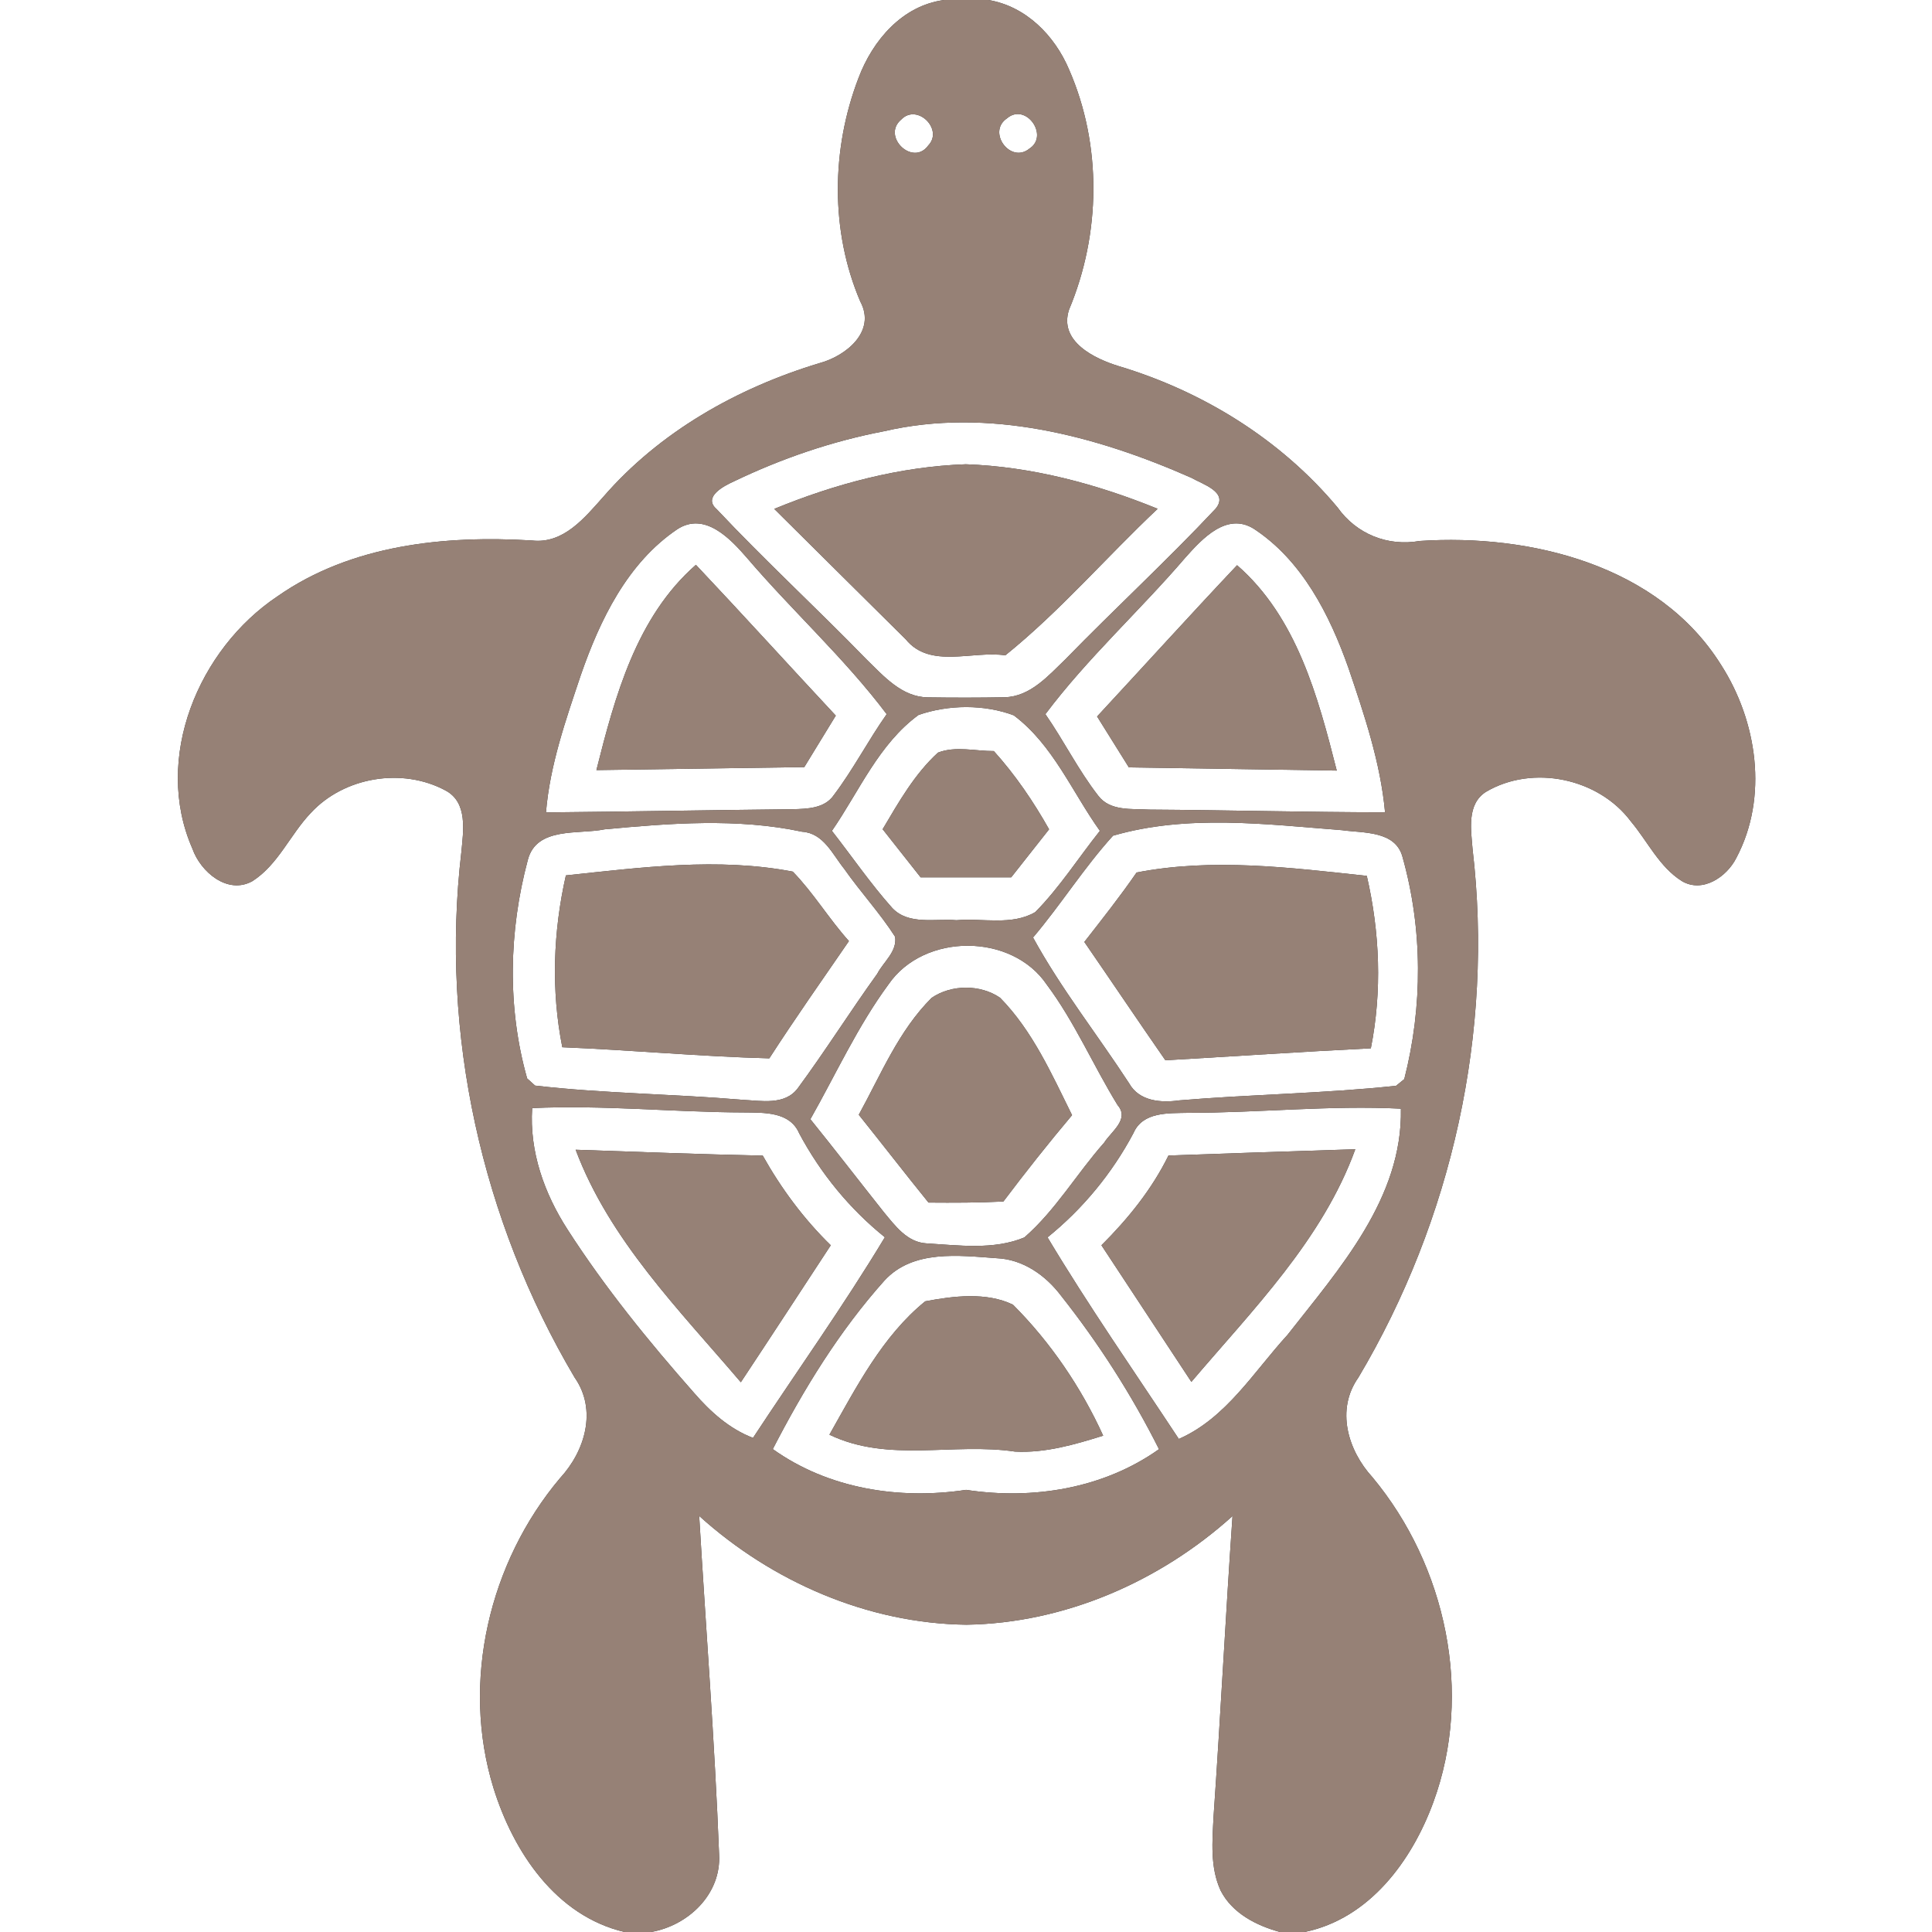 <?xml version="1.0" encoding="UTF-8" ?>
<!DOCTYPE svg PUBLIC "-//W3C//DTD SVG 1.1//EN" "http://www.w3.org/Graphics/SVG/1.1/DTD/svg11.dtd">
<svg width="200pt" height="200pt" viewBox="0 0 200 200" version="1.1" xmlns="http://www.w3.org/2000/svg">
<rect x="0" y="0" width="200" height="200" fill="#333333" stroke="none"/>
<g id="#ffffffff">
<path fill="#ffffff" opacity="1.00" d=" M 0.00 0.00 L 97.74 0.00 C 93.40 0.57 90.33 4.19 88.87 8.08 C 86.05 15.43 85.94 23.91 89.05 31.20 C 90.75 34.33 87.53 36.88 84.80 37.60 C 76.31 40.17 68.28 44.70 62.43 51.46 C 60.51 53.61 58.32 56.33 55.07 55.95 C 46.03 55.40 36.36 56.39 28.74 61.72 C 20.55 67.18 15.81 78.50 19.92 87.86 C 20.76 90.25 23.56 92.66 26.14 91.21 C 28.80 89.50 30.03 86.41 32.16 84.17 C 35.61 80.42 41.64 79.42 46.12 81.83 C 48.45 83.07 47.96 86.03 47.76 88.20 C 45.55 106.97 49.87 126.35 59.48 142.59 C 61.84 145.95 60.57 150.21 57.97 153.02 C 50.63 161.74 47.70 174.13 51.09 185.11 C 53.14 191.69 57.53 198.33 64.65 200.00 L 0.00 200.00 L 0.00 0.00 Z" />
<path fill="#ffffff" opacity="1.00" d=" M 102.32 0.00 L 200.00 0.00 L 200.00 200.00 L 135.05 200.00 C 141.75 198.62 146.15 192.65 148.38 186.56 C 152.53 175.27 149.70 162.08 142.08 152.93 C 139.53 150.14 138.26 145.93 140.62 142.60 C 150.32 126.28 154.66 106.79 152.44 87.90 C 152.28 85.90 151.82 83.24 153.83 81.97 C 158.67 79.11 165.49 80.55 168.84 85.05 C 170.57 87.11 171.76 89.73 174.09 91.20 C 176.24 92.49 178.75 90.78 179.74 88.82 C 183.08 82.53 181.91 74.66 178.16 68.82 C 171.70 58.50 158.43 55.24 146.97 56.00 C 143.65 56.59 140.41 55.28 138.47 52.54 C 132.61 45.52 124.56 40.53 115.84 37.91 C 113.31 37.14 109.57 35.34 110.67 32.05 C 113.96 24.20 114.09 15.03 110.67 7.20 C 109.18 3.68 106.21 0.65 102.32 0.00 Z" />
<path fill="#ffffff" opacity="1.00" d=" M 93.29 12.38 C 94.94 10.66 97.69 13.39 96.10 15.05 C 94.50 17.28 91.23 14.12 93.29 12.38 Z" />
<path fill="#ffffff" opacity="1.00" d=" M 104.23 12.26 C 106.19 10.57 108.64 14.05 106.57 15.38 C 104.62 17.00 102.15 13.68 104.23 12.26 Z" />
<path fill="#ffffff" opacity="1.00" d=" M 91.52 44.64 C 102.30 42.14 113.47 45.10 123.35 49.47 C 124.46 50.12 127.26 50.95 125.84 52.66 C 120.82 58.01 115.40 63.00 110.28 68.26 C 108.51 69.96 106.65 72.12 103.99 72.18 C 101.34 72.23 98.70 72.23 96.05 72.19 C 93.35 72.16 91.47 69.98 89.69 68.25 C 84.59 63.00 79.19 58.03 74.18 52.70 C 72.72 51.43 74.98 50.28 75.98 49.83 C 80.91 47.46 86.14 45.67 91.52 44.64 M 80.15 52.68 C 84.68 57.19 89.23 61.68 93.77 66.19 C 96.28 69.27 100.67 67.33 104.07 67.84 C 109.73 63.28 114.53 57.67 119.84 52.67 C 113.52 50.10 106.82 48.30 99.98 48.06 C 93.15 48.30 86.45 50.09 80.15 52.68 Z" />
<path fill="#ffffff" opacity="1.00" d=" M 60.12 69.90 C 62.10 64.18 64.95 58.27 70.11 54.79 C 72.93 52.95 75.56 55.72 77.29 57.71 C 82.00 63.23 87.43 68.14 91.79 73.93 C 89.87 76.65 88.34 79.63 86.33 82.29 C 85.38 83.70 83.56 83.73 82.05 83.77 C 73.54 83.86 65.03 84.02 56.52 84.10 C 56.92 79.21 58.57 74.53 60.12 69.90 M 61.74 79.72 C 68.91 79.62 76.08 79.52 83.26 79.41 C 84.34 77.63 85.43 75.85 86.52 74.08 C 81.68 68.89 76.91 63.63 72.04 58.47 C 65.88 63.86 63.66 72.08 61.74 79.72 Z" />
<path fill="#ffffff" opacity="1.00" d=" M 122.72 57.71 C 124.44 55.78 126.98 53.00 129.78 54.73 C 134.78 58.00 137.64 63.63 139.58 69.12 C 141.23 73.99 142.91 78.94 143.38 84.09 C 135.24 84.08 127.10 83.86 118.97 83.81 C 117.17 83.70 114.91 84.00 113.68 82.36 C 111.62 79.71 110.13 76.68 108.22 73.93 C 112.57 68.13 118.00 63.22 122.72 57.71 M 113.57 74.17 C 114.66 75.93 115.76 77.69 116.86 79.44 C 124.04 79.56 131.21 79.65 138.38 79.77 C 136.44 72.13 134.24 63.89 128.06 58.51 C 123.18 63.68 118.40 68.96 113.57 74.17 Z" />
<path fill="#ffffff" opacity="1.00" d=" M 86.12 86.01 C 88.94 81.92 90.97 77.02 95.09 74.01 C 98.18 72.94 101.87 72.90 104.94 74.05 C 109.00 77.09 110.98 81.98 113.86 86.01 C 111.63 88.81 109.69 91.87 107.17 94.42 C 104.73 95.85 101.70 95.02 99.01 95.26 C 96.81 95.07 94.06 95.79 92.37 94.00 C 90.11 91.47 88.20 88.67 86.12 86.01 M 91.37 85.84 C 92.68 87.50 93.99 89.16 95.30 90.82 C 98.43 90.82 101.56 90.82 104.68 90.82 C 105.99 89.16 107.30 87.50 108.60 85.85 C 106.97 82.96 105.10 80.21 102.88 77.75 C 100.97 77.76 98.93 77.20 97.10 77.91 C 94.67 80.13 93.03 83.04 91.37 85.84 Z" />
<path fill="#ffffff" opacity="1.00" d=" M 62.60 85.85 C 69.38 85.22 76.32 84.67 83.03 86.10 C 85.25 86.24 86.18 88.44 87.39 89.94 C 89.07 92.34 91.08 94.50 92.66 96.97 C 92.89 98.51 91.45 99.57 90.81 100.81 C 88.00 104.71 85.44 108.78 82.59 112.65 C 81.24 114.46 78.77 113.94 76.83 113.85 C 69.69 113.24 62.50 113.20 55.39 112.38 C 55.19 112.19 54.78 111.82 54.57 111.64 C 52.49 104.31 52.67 96.36 54.64 89.02 C 55.54 85.54 59.91 86.41 62.60 85.85 M 58.58 90.62 C 57.26 96.45 57.04 102.53 58.21 108.41 C 65.36 108.70 72.49 109.37 79.64 109.56 C 82.29 105.45 85.11 101.45 87.88 97.42 C 85.82 95.13 84.21 92.43 82.07 90.23 C 74.31 88.74 66.36 89.80 58.58 90.62 Z" />
<path fill="#ffffff" opacity="1.00" d=" M 115.22 86.51 C 122.91 84.28 131.07 85.33 138.92 85.94 C 141.12 86.25 144.46 85.97 145.19 88.72 C 147.29 96.18 147.29 104.22 145.37 111.71 C 145.16 111.88 144.73 112.22 144.52 112.40 C 137.07 113.20 129.55 113.28 122.08 113.91 C 120.19 114.18 117.93 114.01 116.89 112.15 C 113.60 107.10 109.83 102.34 106.94 97.05 C 109.83 93.64 112.22 89.81 115.22 86.51 M 117.66 90.32 C 115.96 92.79 114.09 95.15 112.25 97.51 C 115.06 101.59 117.82 105.70 120.64 109.76 C 127.73 109.35 134.82 108.87 141.91 108.52 C 143.08 102.62 142.84 96.51 141.49 90.67 C 133.60 89.82 125.54 88.79 117.66 90.32 Z" />
<path fill="#ffffff" opacity="1.00" d=" M 91.98 101.90 C 95.64 96.56 104.74 96.56 108.37 101.94 C 111.26 105.81 113.17 110.30 115.70 114.41 C 116.96 115.87 115.02 117.14 114.31 118.28 C 111.47 121.48 109.28 125.28 106.04 128.10 C 102.86 129.42 99.22 128.91 95.86 128.71 C 93.89 128.58 92.66 126.88 91.51 125.50 C 88.96 122.29 86.46 119.04 83.89 115.86 C 86.54 111.18 88.78 106.24 91.98 101.90 M 96.45 103.29 C 93.03 106.69 91.19 111.24 88.90 115.40 C 91.32 118.42 93.68 121.48 96.12 124.49 C 98.70 124.51 101.29 124.51 103.87 124.38 C 106.16 121.34 108.53 118.35 110.98 115.44 C 108.87 111.19 106.90 106.72 103.53 103.29 C 101.50 101.89 98.49 101.90 96.45 103.29 Z" />
<path fill="#ffffff" opacity="1.00" d=" M 55.09 114.71 C 62.41 114.37 69.72 115.14 77.04 115.16 C 79.08 115.19 81.76 115.06 82.73 117.32 C 84.94 121.46 87.94 125.13 91.60 128.08 C 87.33 135.17 82.50 141.93 77.95 148.85 C 75.49 147.91 73.53 146.13 71.84 144.18 C 67.13 138.84 62.62 133.29 58.76 127.29 C 56.35 123.56 54.79 119.20 55.09 114.71 M 59.59 119.02 C 63.09 128.36 70.33 135.62 76.69 143.09 C 79.81 138.38 82.90 133.64 86.00 128.91 C 83.20 126.18 80.87 123.03 78.96 119.63 C 72.50 119.49 66.04 119.25 59.59 119.02 Z" />
<path fill="#ffffff" opacity="1.00" d=" M 117.34 117.29 C 118.30 115.07 120.97 115.25 122.97 115.20 C 130.32 115.20 137.67 114.40 145.02 114.77 C 145.21 124.04 138.63 131.35 133.27 138.20 C 129.78 142.01 126.93 146.81 122.03 148.96 C 117.46 142.03 112.70 135.21 108.44 128.09 C 112.11 125.12 115.13 121.45 117.34 117.29 M 120.96 119.62 C 119.24 123.12 116.77 126.17 114.02 128.91 C 117.12 133.62 120.22 138.34 123.33 143.05 C 129.67 135.59 136.90 128.34 140.30 118.97 C 133.85 119.18 127.41 119.38 120.96 119.62 Z" />
<path fill="#ffffff" opacity="1.00" d=" M 91.56 132.56 C 94.52 129.34 99.26 129.97 103.18 130.25 C 105.89 130.36 108.24 132.02 109.83 134.12 C 113.74 139.06 117.15 144.39 119.98 150.02 C 114.21 154.11 106.91 155.28 100.01 154.23 C 93.09 155.27 85.77 154.13 80.00 150.01 C 83.19 143.81 86.89 137.78 91.56 132.56 M 95.78 134.71 C 91.35 138.30 88.63 143.62 85.86 148.52 C 91.99 151.46 98.67 149.31 105.08 150.27 C 108.21 150.43 111.25 149.54 114.20 148.62 C 111.93 143.63 108.74 138.94 104.86 135.06 C 102.12 133.73 98.68 134.16 95.78 134.71 Z" />
<path fill="#ffffff" opacity="1.00" d=" M 72.38 156.93 C 79.92 163.74 89.82 168.06 100.04 168.19 C 110.22 168.03 120.07 163.72 127.59 156.94 C 126.87 167.30 126.35 177.66 125.63 188.01 C 125.50 190.58 125.25 193.30 126.36 195.71 C 127.56 198.06 130.05 199.33 132.50 200.00 L 67.40 200.00 C 71.25 199.33 74.68 196.08 74.44 191.96 C 73.99 180.28 73.07 168.61 72.38 156.93 Z" />
</g>
<g id="#000000ff">
<path fill="#968176" opacity="1.00" d=" M 97.74 0.00 L 102.32 0.00 C 106.21 0.65 109.18 3.68 110.67 7.20 C 114.09 15.03 113.96 24.20 110.67 32.05 C 109.57 35.34 113.31 37.14 115.84 37.91 C 124.56 40.53 132.61 45.52 138.47 52.54 C 140.41 55.28 143.65 56.59 146.97 56.00 C 158.43 55.24 171.70 58.50 178.16 68.82 C 181.91 74.66 183.08 82.53 179.74 88.82 C 178.75 90.78 176.24 92.49 174.09 91.20 C 171.76 89.73 170.57 87.11 168.84 85.05 C 165.49 80.55 158.67 79.11 153.83 81.97 C 151.82 83.24 152.28 85.90 152.44 87.90 C 154.66 106.79 150.32 126.28 140.62 142.60 C 138.26 145.93 139.53 150.14 142.08 152.93 C 149.70 162.08 152.53 175.27 148.38 186.56 C 146.15 192.65 141.75 198.62 135.05 200.00 L 132.50 200.00 C 130.05 199.33 127.56 198.06 126.36 195.71 C 125.25 193.30 125.50 190.58 125.63 188.01 C 126.35 177.66 126.87 167.30 127.59 156.94 C 120.07 163.72 110.22 168.03 100.04 168.19 C 89.82 168.06 79.92 163.74 72.38 156.93 C 73.07 168.61 73.99 180.28 74.44 191.96 C 74.68 196.08 71.25 199.33 67.40 200.00 L 64.65 200.00 C 57.53 198.33 53.14 191.69 51.09 185.11 C 47.70 174.13 50.63 161.74 57.97 153.02 C 60.57 150.21 61.84 145.95 59.48 142.59 C 49.87 126.35 45.55 106.97 47.76 88.20 C 47.96 86.03 48.45 83.07 46.12 81.83 C 41.64 79.42 35.61 80.42 32.16 84.17 C 30.03 86.41 28.80 89.50 26.14 91.21 C 23.56 92.66 20.76 90.25 19.92 87.86 C 15.81 78.50 20.55 67.18 28.74 61.72 C 36.36 56.39 46.03 55.40 55.07 55.95 C 58.32 56.33 60.51 53.61 62.43 51.46 C 68.28 44.70 76.31 40.17 84.80 37.60 C 87.53 36.88 90.75 34.33 89.05 31.20 C 85.94 23.91 86.05 15.43 88.87 8.08 C 90.33 4.19 93.40 0.57 97.74 0.00 M 93.29 12.38 C 91.23 14.12 94.50 17.28 96.10 15.05 C 97.69 13.39 94.94 10.66 93.29 12.38 M 104.23 12.26 C 102.15 13.68 104.62 17.00 106.57 15.38 C 108.64 14.05 106.19 10.57 104.23 12.26 M 91.52 44.64 C 86.14 45.67 80.91 47.46 75.98 49.83 C 74.98 50.28 72.72 51.43 74.18 52.70 C 79.19 58.03 84.59 63.00 89.69 68.25 C 91.47 69.98 93.35 72.16 96.05 72.19 C 98.70 72.23 101.34 72.23 103.99 72.18 C 106.65 72.12 108.51 69.96 110.28 68.26 C 115.40 63.00 120.82 58.01 125.84 52.66 C 127.26 50.95 124.46 50.12 123.35 49.47 C 113.47 45.10 102.30 42.14 91.52 44.64 M 60.12 69.90 C 58.57 74.53 56.92 79.21 56.52 84.10 C 65.03 84.02 73.54 83.86 82.05 83.77 C 83.56 83.73 85.38 83.70 86.33 82.29 C 88.34 79.63 89.87 76.65 91.79 73.93 C 87.43 68.14 82.00 63.23 77.29 57.71 C 75.56 55.72 72.93 52.95 70.11 54.79 C 64.95 58.27 62.10 64.18 60.12 69.90 M 122.72 57.71 C 118.00 63.22 112.57 68.13 108.22 73.93 C 110.13 76.68 111.62 79.71 113.68 82.36 C 114.91 84.00 117.17 83.70 118.97 83.81 C 127.10 83.86 135.24 84.08 143.38 84.09 C 142.91 78.94 141.23 73.99 139.58 69.12 C 137.64 63.63 134.78 58.00 129.78 54.73 C 126.98 53.00 124.44 55.78 122.72 57.71 M 86.12 86.01 C 88.20 88.67 90.11 91.47 92.37 94.00 C 94.06 95.79 96.81 95.07 99.01 95.26 C 101.70 95.02 104.73 95.85 107.17 94.42 C 109.69 91.87 111.63 88.81 113.86 86.01 C 110.98 81.98 109.00 77.09 104.94 74.05 C 101.87 72.90 98.18 72.94 95.09 74.01 C 90.97 77.02 88.94 81.92 86.12 86.01 M 62.60 85.85 C 59.91 86.41 55.54 85.54 54.64 89.02 C 52.67 96.36 52.49 104.31 54.57 111.64 C 54.78 111.82 55.19 112.19 55.39 112.38 C 62.50 113.20 69.69 113.24 76.83 113.85 C 78.77 113.94 81.24 114.46 82.59 112.65 C 85.44 108.78 88.00 104.71 90.81 100.81 C 91.45 99.57 92.89 98.51 92.66 96.97 C 91.08 94.50 89.07 92.34 87.39 89.94 C 86.18 88.44 85.25 86.24 83.03 86.10 C 76.32 84.67 69.38 85.22 62.60 85.85 M 115.22 86.51 C 112.22 89.81 109.83 93.64 106.94 97.05 C 109.83 102.34 113.60 107.10 116.89 112.15 C 117.93 114.01 120.19 114.18 122.08 113.91 C 129.55 113.28 137.07 113.20 144.52 112.40 C 144.73 112.22 145.16 111.88 145.37 111.71 C 147.29 104.22 147.29 96.18 145.19 88.72 C 144.46 85.97 141.12 86.25 138.92 85.94 C 131.07 85.33 122.91 84.28 115.22 86.51 M 91.98 101.90 C 88.78 106.24 86.54 111.18 83.89 115.86 C 86.46 119.04 88.96 122.29 91.51 125.50 C 92.66 126.88 93.89 128.58 95.86 128.71 C 99.22 128.91 102.86 129.42 106.04 128.10 C 109.28 125.28 111.47 121.48 114.31 118.28 C 115.02 117.14 116.96 115.87 115.70 114.41 C 113.17 110.30 111.26 105.81 108.37 101.94 C 104.74 96.56 95.64 96.56 91.98 101.90 M 55.09 114.71 C 54.79 119.20 56.35 123.56 58.76 127.29 C 62.62 133.29 67.13 138.84 71.84 144.18 C 73.53 146.13 75.49 147.91 77.95 148.85 C 82.50 141.93 87.33 135.17 91.60 128.08 C 87.94 125.13 84.94 121.46 82.73 117.32 C 81.76 115.06 79.08 115.19 77.04 115.16 C 69.72 115.14 62.41 114.37 55.09 114.71 M 117.34 117.29 C 115.13 121.45 112.11 125.12 108.44 128.09 C 112.70 135.21 117.46 142.03 122.03 148.96 C 126.93 146.81 129.78 142.01 133.27 138.20 C 138.63 131.35 145.21 124.04 145.02 114.77 C 137.67 114.40 130.32 115.20 122.97 115.20 C 120.97 115.25 118.30 115.07 117.34 117.29 M 91.56 132.56 C 86.89 137.78 83.19 143.81 80.00 150.01 C 85.77 154.13 93.09 155.27 100.01 154.23 C 106.91 155.28 114.21 154.11 119.98 150.02 C 117.15 144.39 113.74 139.06 109.83 134.12 C 108.24 132.02 105.89 130.36 103.18 130.25 C 99.26 129.97 94.52 129.34 91.56 132.56 Z" />
<path fill="#968176" opacity="1.00" d=" M 80.15 52.68 C 86.45 50.09 93.15 48.30 99.98 48.06 C 106.82 48.30 113.52 50.10 119.84 52.67 C 114.53 57.67 109.73 63.28 104.07 67.84 C 100.67 67.33 96.28 69.27 93.77 66.19 C 89.23 61.68 84.68 57.19 80.15 52.68 Z" />
<path fill="#968176" opacity="1.00" d=" M 61.74 79.72 C 63.66 72.08 65.88 63.86 72.04 58.47 C 76.91 63.63 81.68 68.89 86.52 74.08 C 85.43 75.85 84.34 77.63 83.26 79.41 C 76.08 79.52 68.91 79.62 61.74 79.72 Z" />
<path fill="#968176" opacity="1.00" d=" M 113.57 74.17 C 118.40 68.96 123.18 63.68 128.06 58.51 C 134.24 63.89 136.44 72.13 138.38 79.77 C 131.21 79.65 124.04 79.56 116.86 79.44 C 115.76 77.69 114.66 75.93 113.57 74.17 Z" />
<path fill="#968176" opacity="1.00" d=" M 91.37 85.84 C 93.03 83.04 94.67 80.13 97.10 77.91 C 98.93 77.20 100.97 77.76 102.88 77.75 C 105.10 80.21 106.97 82.96 108.60 85.85 C 107.30 87.50 105.99 89.16 104.68 90.82 C 101.56 90.82 98.43 90.82 95.30 90.82 C 93.99 89.16 92.68 87.50 91.37 85.84 Z" />
<path fill="#968176" opacity="1.00" d=" M 58.58 90.62 C 66.36 89.80 74.31 88.74 82.07 90.23 C 84.21 92.43 85.82 95.13 87.88 97.42 C 85.11 101.45 82.29 105.45 79.64 109.56 C 72.49 109.37 65.36 108.70 58.21 108.41 C 57.04 102.53 57.26 96.45 58.58 90.62 Z" />
<path fill="#968176" opacity="1.00" d=" M 117.66 90.32 C 125.54 88.79 133.60 89.82 141.49 90.67 C 142.84 96.51 143.08 102.62 141.91 108.52 C 134.82 108.87 127.73 109.35 120.64 109.76 C 117.82 105.70 115.06 101.59 112.25 97.51 C 114.09 95.15 115.96 92.79 117.66 90.32 Z" />
<path fill="#968176" opacity="1.00" d=" M 96.45 103.29 C 98.49 101.90 101.50 101.89 103.53 103.29 C 106.90 106.72 108.87 111.19 110.98 115.44 C 108.53 118.35 106.16 121.34 103.87 124.38 C 101.29 124.51 98.70 124.51 96.12 124.49 C 93.68 121.48 91.32 118.42 88.90 115.40 C 91.19 111.24 93.03 106.69 96.45 103.29 Z" />
<path fill="#968176" opacity="1.00" d=" M 59.59 119.02 C 66.04 119.25 72.50 119.49 78.96 119.63 C 80.87 123.03 83.20 126.18 86.00 128.91 C 82.90 133.64 79.81 138.38 76.69 143.09 C 70.33 135.62 63.09 128.36 59.59 119.02 Z" />
<path fill="#968176" opacity="1.00" d=" M 120.96 119.62 C 127.41 119.38 133.85 119.18 140.30 118.97 C 136.90 128.34 129.67 135.59 123.33 143.05 C 120.22 138.34 117.12 133.62 114.02 128.91 C 116.77 126.17 119.24 123.12 120.96 119.62 Z" />
<path fill="#968176" opacity="1.00" d=" M 95.78 134.71 C 98.68 134.16 102.12 133.73 104.86 135.06 C 108.74 138.94 111.93 143.63 114.20 148.62 C 111.25 149.54 108.21 150.43 105.08 150.27 C 98.67 149.31 91.99 151.46 85.86 148.52 C 88.63 143.62 91.35 138.30 95.78 134.71 Z" />
</g>
</svg>
